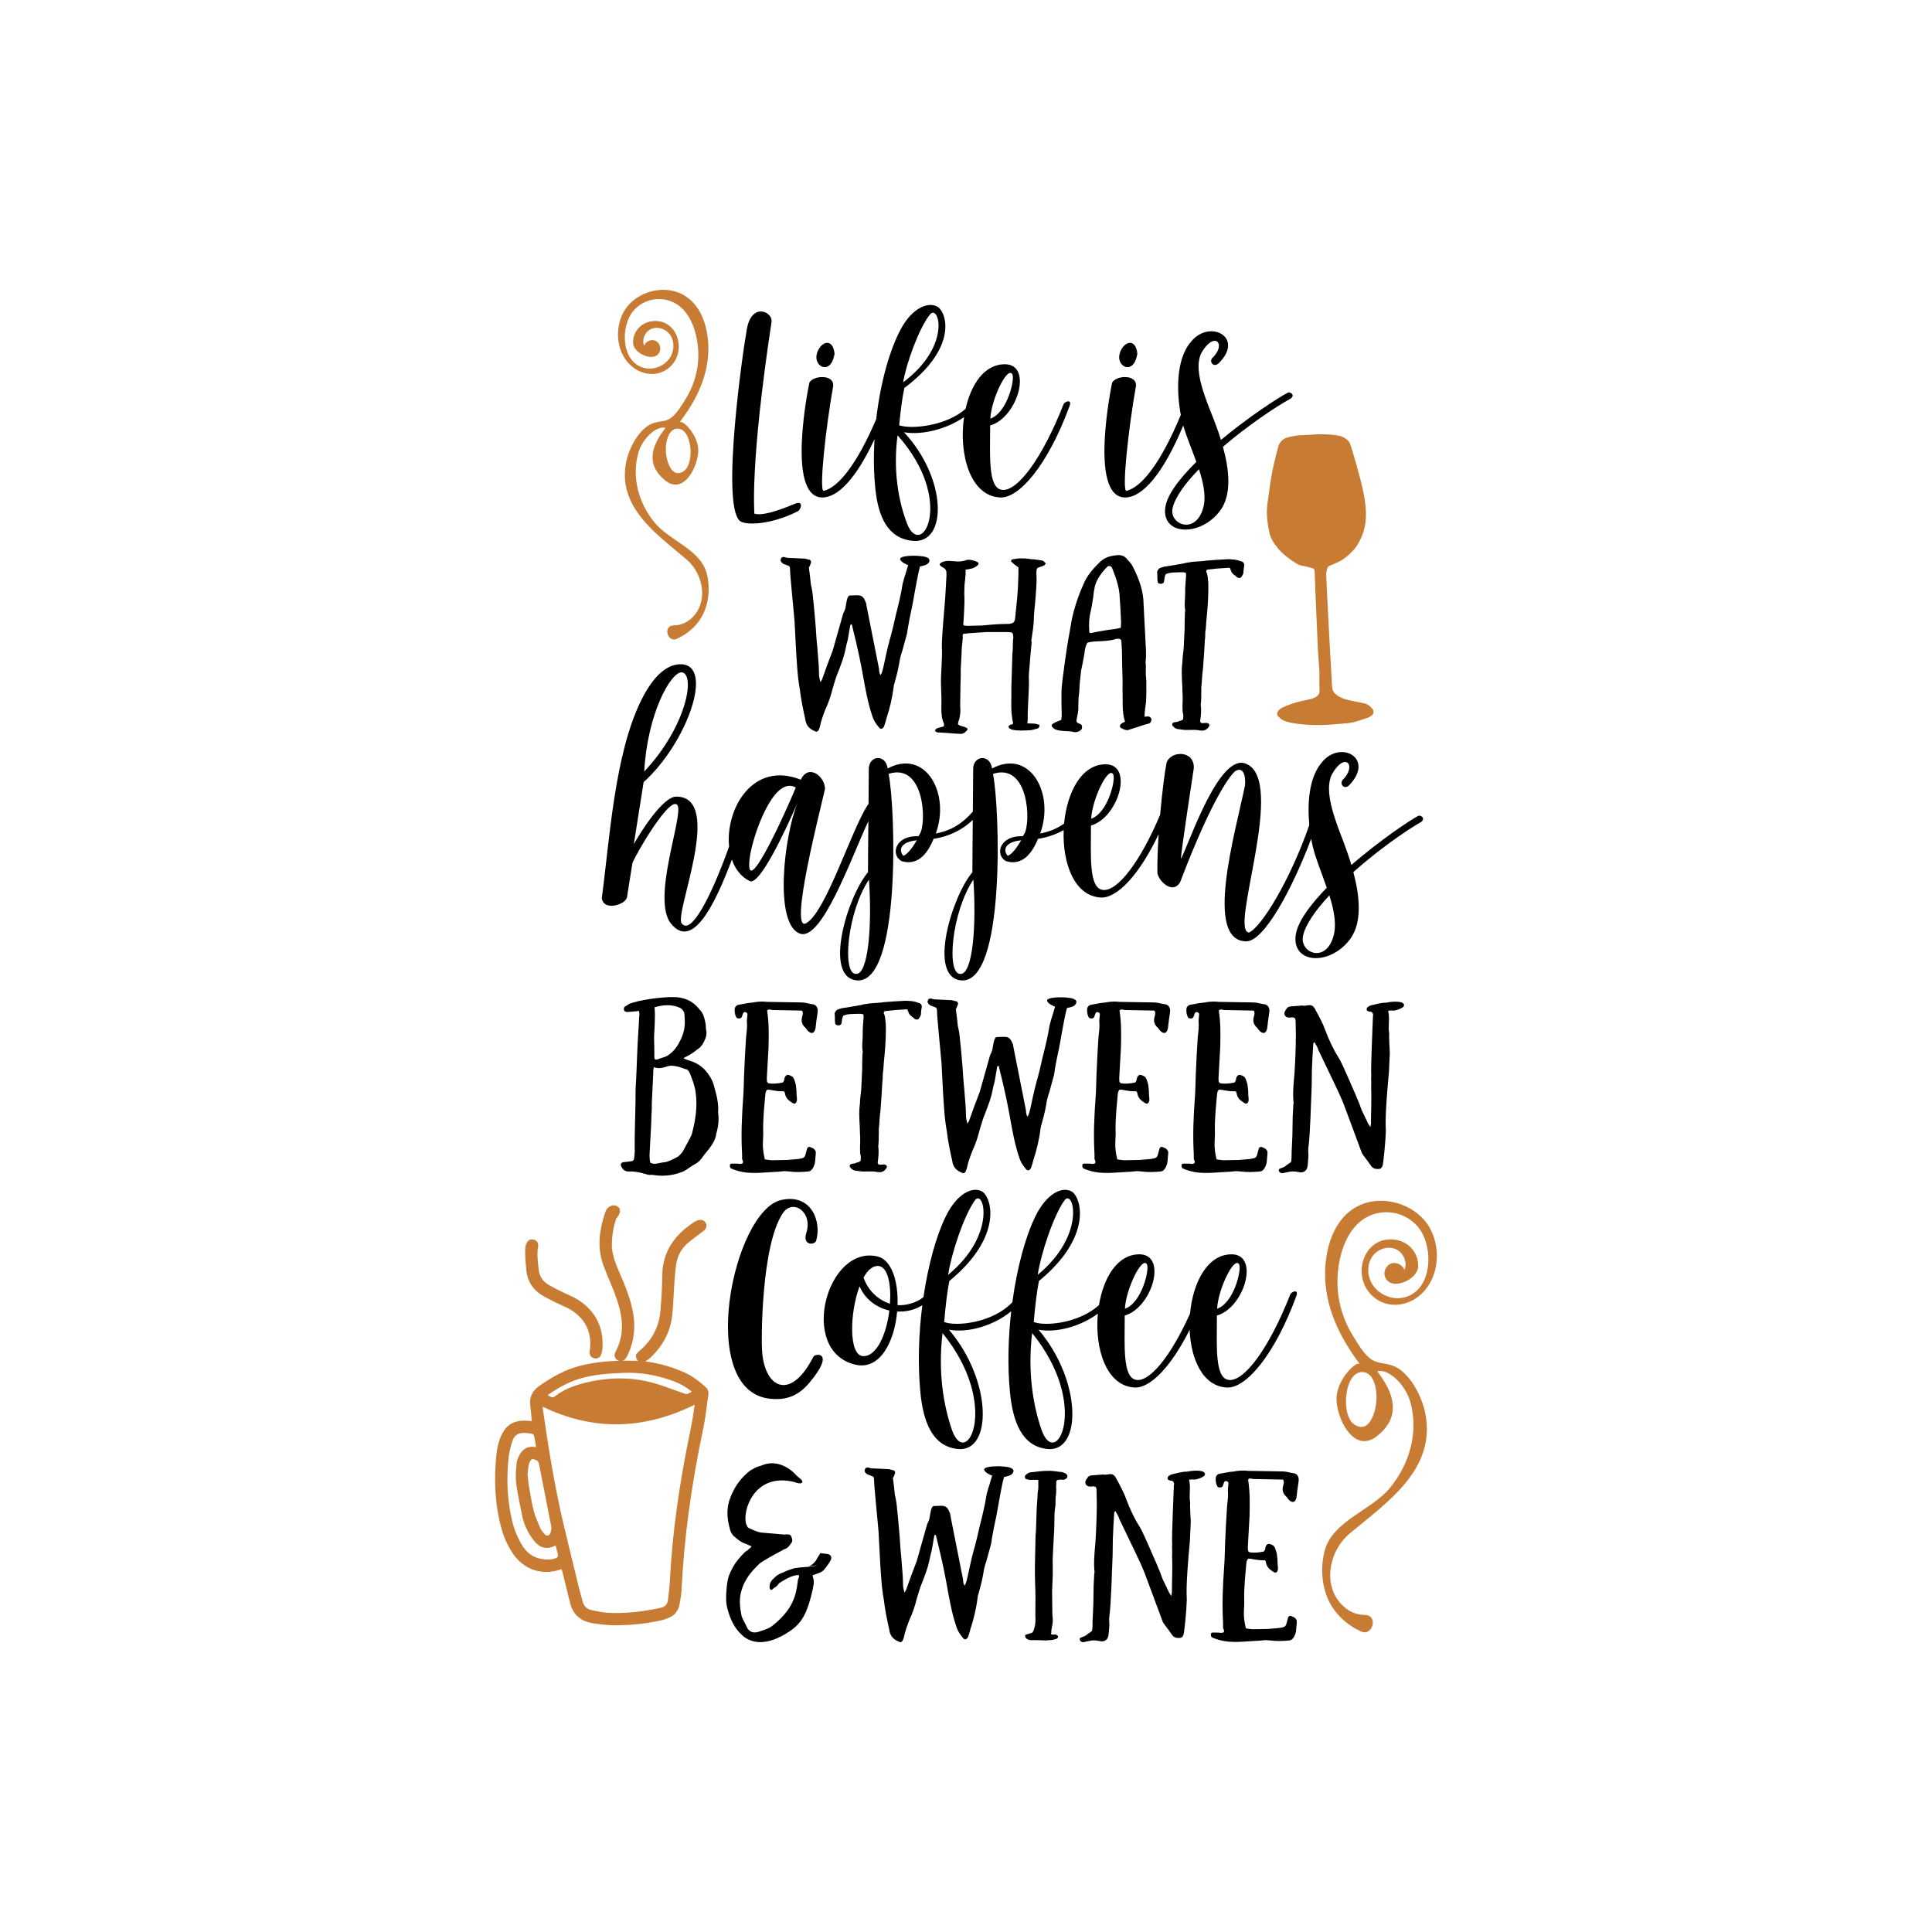 <?xml version="1.0" encoding="utf-8"?>
<!-- Generator: Adobe Illustrator 16.0.0, SVG Export Plug-In . SVG Version: 6.00 Build 0)  -->
<!DOCTYPE svg PUBLIC "-//W3C//DTD SVG 1.1//EN" "http://www.w3.org/Graphics/SVG/1.1/DTD/svg11.dtd">
<svg version="1.1" id="Calque_1" xmlns="http://www.w3.org/2000/svg" xmlns:xlink="http://www.w3.org/1999/xlink" x="0px" y="0px"
	 width="432px" height="432px" viewBox="0 0 432 432" enable-background="new 0 0 432 432" xml:space="preserve">
<g>
	<g>
		<g>
			<path d="M177.937,112.574c-1.474,0.582-7.021,2.996-9.259,2.281c0-0.805-0.98-11.046,3.848-42.935
				c0.224-2.236-4.384-4.338-5.5,1.521c-0.85,4.472-5.859,39.268-1.609,43.024c1.163,1.029,6.93,0.984,13.148-2.236
				C179.459,113.156,179.234,112.082,177.937,112.574z"/>
			<path d="M186.609,79.121c-0.357-3.801-3.264-2.729-3.979,0.045C181.915,82.072,185.805,83.996,186.609,79.121z"/>
			<path d="M237.813,90.391c-4.785,12.209-10.374,19.589-13.773,19.142c-3.177-0.402-2.64-7.692-2.64-14.401
				c6.085-1.699,9.615-13.596,3.356-13.685c-4.613-0.053-7.617,4.447-8.846,9.961c-4.385,3.891-12.186,4.608-14.813,3.697h-0.042
				c0.313-3.242,0.67-6.088,1.161-8.357c12.075-9.006,9.528-17.076,7.29-18.229c-2.057-1.045-5.5,0.324-8.052,5.008
				c-2.559,4.739-4.615,12.181-5.533,20.195c-4.376,10.223-8.476,15.224-11.727,16.036c-1.117,0.269,0.404-13.864,2.104-23.435
				c0.267-2.684-4.475-2.415-5.322-0.761c-0.047,0.134-5.367,25.672,2.904,25.672c3.436,0,7.54-4.182,11.655-13.029
				c-0.214,3.729-0.178,7.493,0.195,11.095c0.627,6.087,2.685,11.096,8.366,11.636c7.869,0.72,7.647-14.049-1.971-24.28
				c4.225,0.713,9.686-0.791,13.434-3.391c-1.199,8.196,1.329,17.692,8.119,17.97c4.205,0.179,10.602-7.201,15.476-20.439
				C239.781,89.094,238.037,89.81,237.813,90.391z M226.364,83.682c0.626,1.118-1.16,8.632-4.921,9.929
				C221.623,89.362,225.246,81.76,226.364,83.682z M207.94,70.319c1.97-2.449,4.966,6.953-5.991,15.166
				C202.575,81.487,205.438,73.453,207.94,70.319z M202.844,117.151c-1.968-5.116-3.175-11.996-2.147-19.813
				C213.664,111.855,206.107,125.292,202.844,117.151z"/>
			<path d="M254.313,79.121c-0.359-3.801-3.266-2.729-3.98,0.045C249.617,82.072,253.506,83.996,254.313,79.121z"/>
			<path d="M287.988,87.79c-2.147,1.098-8.766,5.416-14.984,10.576c-0.535-1.793-1.205-3.513-1.786-5.05
				c-2.059-5.087-4.34-10.905-2.596-14.382c2.906-5.124,5.815-2.013,2.372,1.208c-0.628,0.915,0.49,2.123,1.565,1.024
				c5.813-5.818-2.193-9.917-6.308-4.684c-3.456,4.066-3.1,11.651-2.223,16.296c-4.53,10.873-8.779,16.143-12.132,16.98
				c-1.116,0.269,0.403-13.864,2.104-23.435c0.267-2.684-4.474-2.415-5.323-0.761c-0.044,0.134-5.366,25.672,2.907,25.672
				c3.806,0,8.439-5.151,12.995-16.091c0.689,2.44,1.916,5.283,2.924,8.128c-3.801,3.77-6.709,7.539-6.976,10.467
				c-0.581,6.001,7.87,6.295,12.252,0.512c2.685-3.55,2.103-9.149,0.672-14.346c5.233-4.501,11.719-8.929,15.118-10.759
				C289.732,88.302,288.435,87.57,287.988,87.79z M269.203,112.858c-1.387,6.954-7.781,4.611-7.021,0.842
				c0.492-2.416,2.773-5.563,5.903-8.784C269.025,107.771,269.607,110.553,269.203,112.858z"/>
		</g>
		<g>
			<path d="M206.971,124.533c-0.691-0.188-1.318-0.188-1.885-0.251c-1.259-0.063-4.594,0-3.65,1.069
				c0.252,0.314,0.628,0.566,0.819,0.629c0.251,0.125,0.502,0.314,0.817,0.377c-0.315,0.88-0.503,1.824-0.817,2.642
				c-0.128,0.565-0.315,1.006-0.442,1.635c-0.377,2.453-0.942,4.654-1.508,6.918c-0.44,2.012-0.881,3.837-1.385,5.598
				c-0.566,2.013-0.945,4.025-1.383,5.976c-0.188,0.629-0.252,1.257-0.63,1.823c-0.377-0.502-0.314-1.006-0.377-1.509l-2.642-13.333
				l-0.253-1.321c-0.817-2.138-1.509-1.635-3.585-1.635c-0.691,0-0.816,1.887-1.006,2.768c-0.062,0.314-0.314,0.943-0.502,1.258
				l-2.329,8.24c-0.817,2.138-1.634,4.276-2.389,6.478c-0.063,0.189-0.188,0.314-0.379,0.629c-0.188-0.692-0.314-1.321-0.314-1.825
				c0-2.076-0.251-3.899-0.375-5.975c-0.189-1.573-0.253-3.083-0.378-4.78c-0.189-1.95-0.315-4.025-0.566-6.038
				c-0.062-1.069-0.253-2.201-0.504-3.27c-0.123-1.258-0.251-2.391-0.438-3.774c0.124-0.126,0.315-0.503,0.379-0.817
				c0.251-0.315,0.06-0.881-0.315-0.881c-0.314-0.126-0.629-0.126-0.883-0.251l-4.026-0.188l-0.753-0.189
				c-0.377,0-0.566,0.126-0.691,0.503c-0.127,0.378,0.125,0.692,0.377,0.881c0.251,0.251,0.565,0.251,0.944,0.44
				c0.63,0.188,0.753,0.377,0.753,0.88c0,1.509,0.818,9.246,1.006,11.635c0.189,3.271,0.315,6.73,0.566,10.001
				c0.127,1.824,0.314,3.648,0.629,5.346c0.252,2.139,0.693,4.34,1.195,6.541c0.189,1.636,1.135,2.327,2.266,2.768
				c0.251,0.188,0.564,0,0.756-0.314c0.06-0.252,0.187-0.441,0.25-0.692c0.252-1.321,0.754-2.642,1.258-3.962
				c0.693-1.447,1.195-2.957,1.634-4.718c0.379-1.195,0.693-2.453,1.197-3.585c0.63-1.636,1.257-3.208,1.634-5.032
				c0.128-0.692,0.314-1.509,0.504-2.138l0.566-3.271c0-0.063,0.125-0.189,0.188-0.252c0.127,0.063,0.191,0.126,0.191,0.189
				c1.508,5.975,2.073,9.12,2.452,11.195c0.502,2.831,1.132,6.353,2.074,9.057c0.378,1.321,1.195,2.265,1.572,2.705
				c0.378,0.504,0.944,0.189,1.132-0.44c0.25-0.692,0.378-1.195,0.506-1.698c0.689-2.012,1.318-4.717,1.572-6.918
				c0.062-0.251,0.062-0.566,0.187-0.817c0.442-1.573,0.817-3.019,1.07-4.466c0.125-0.943,0.376-2.013,0.691-2.83
				c0.313-1.258,0.755-2.642,1.069-3.9c0.124-0.566,0.124-0.943,0.188-1.257c0.251-1.447,0.504-2.768,0.756-3.9
				c0.378-1.447,1.259-7.421,1.948-9.812c0-0.063,0.944-0.126,1.571-0.503C207.913,125.728,208.229,124.911,206.971,124.533z"/>
			<path d="M230.492,125.036c-0.817-0.188-1.637-0.188-2.328-0.188s-1.32,0.188-1.887,0.251c-0.189,0.063-0.251,0.44-0.127,0.503
				c0.506,0.503,1.008,0.88,1.574,1.258v1.51c-0.064,1.321-0.064,2.767-0.188,4.088c-0.064,1.321-0.442,4.529-0.566,5.913
				c-0.127,0.755-0.379,1.006-1.322,1.132h-0.313c-2.831,0.063-3.21,0.125-5.978,0.377h-0.502c-0.881,0-1.822,0.063-2.642,0.063
				c-0.314,0-0.565-0.125-0.691-0.063c-0.126-0.188-0.126-0.252-0.126-0.315c0.126-1.509,0.315-4.842,0.252-6.226
				c-0.064-0.692,0-1.195,0-1.887c0-1.258,0.376-2.705,0.251-4.088c0.376,0,1.069-0.189,1.448-0.252
				c0.314-0.063,1.383-0.629,1.444-1.006c0.128-0.188-0.126-0.44-0.691-0.629c-0.63-0.188-1.321-0.44-2.013-0.252
				c-0.941,0.378-1.95,0.378-2.956,0.252c-0.315,0-0.693-0.063-1.132-0.063c-0.314,0-0.566,0.063-0.881,0.125
				c-0.504,0.126-1.006,0.441-1.006,0.629c0.063,0.377,0.379,0.503,0.691,0.692c0.629,0.314,0.881,0.755,0.816,1.383
				c0,0.252,0.064,0.441,0,0.692c-0.123,2.013-0.188,4.026-0.376,6.101c-0.44,5.158-0.691,8.366-0.63,9.749
				c0.127,2.957-0.314,5.85-0.188,8.806c0.064,1.51,0.126,3.145,0.064,4.78c0,1.07,0.062,2.327,0.565,3.396
				c0.062,0.189,0,0.378,0,0.629c-0.442,0.188-0.944,0.251-1.323,0.377c-0.377,0.126-0.691,0.378-0.627,0.629
				c0.188,0.377,0.565,0.377,0.818,0.377c1.634,0.063,3.206,0.252,4.905,0.314c0.753,0,1.193-0.503,1.572-1.069
				c-0.504-0.692-1.448-0.44-2.202-1.069c0.064-0.314,0.064-0.629,0.252-1.006c0.25-0.944,0.378-2.076,0.25-3.145l0.064-4.655
				c0.063-1.195,0.063-2.327,0.063-3.585l0.188-3.585c0-1.132,0.189-2.201,0.251-3.271c0.127-0.881-0.123,0.063,0-0.692
				c0-0.126,0.063-0.189,0.127-0.252c0-0.063,0.126-0.063,0.188-0.063c1.699-0.189,3.336-0.251,5.095-0.377h4.278
				c0.378,0,0.691,0.063,1.131,0.063c0.254,0.063,0.377,0.251,0.44,0.502c0,0.126,0,0.378,0.063,0.566
				c-0.188,1.573-0.063,1.195-0.127,2.705c-0.062,0.754-0.123,1.383-0.123,2.075l-0.191,6.416c0.063,2.767-0.251,5.283,0.378,7.988
				c0,0.063-0.063,0.189-0.125,0.314c-0.126,0.063-0.253,0.063-0.377,0.063c-0.253,0.126-0.567,0.252-0.504,0.566
				c0.063,0.251,0.315,0.377,0.504,0.44c0.062,0.063,0.188,0.063,0.251,0.126c1.383,0.314,2.768,0.188,4.15,0.125
				c0.504-0.063,1.006-0.252,1.572-0.377c0.191-0.063,0.251-0.251,0.379-0.314c0.063-0.188,0.063-0.566-0.064-0.566
				c-0.314,0-0.502-0.125-0.753-0.188c-0.63-0.063-1.195-0.063-1.823-0.063c0-0.503,0.124-0.88,0.061-1.321
				c0-3.145,0.378-6.101,0.252-9.246c0-0.503,0.063-1.069,0.126-1.761c0.126-1.887,0.315-3.774,0.504-5.723
				c0.062-0.818-0.188,0.314-0.063-0.503c0.251-1.761,0.565-3.459,0.565-5.158c0-0.565,0.251-3.082,0.315-3.647
				c0.127-1.95,0.378-4.026,0.251-6.038c0-0.44-0.063-1.006,0.251-1.384l1.385-0.503c0.188-0.063,0.251-0.314,0.502-0.502
				c-0.314-0.252-0.502-0.504-0.753-0.629C232.251,125.226,231.37,125.036,230.492,125.036z"/>
			<path d="M256.652,160.196l-0.753,0.063c0.063-0.377,0.063-0.629,0.063-0.944l0.311-2.579c0-0.692,0.064-1.509,0.064-2.264
				c-0.064-0.944,0.063-1.887-0.064-2.894c-0.188-1.132,0.064-2.39-0.123-3.522c0.251-1.887,0-3.711-0.064-5.661l-0.378-7.233
				c0-2.957-1.005-5.661-2.262-8.177c-0.314-0.755-0.883-1.384-1.385-1.887c-0.565-0.817-1.446-1.069-2.389-0.943
				c-1.323,0.126-2.644,0.441-3.712,1.51c-1.572,1.509-2.957,3.082-3.773,5.157c-1.132,2.516-2.015,5.221-2.58,7.988
				c-0.252,1.258-0.438,2.705-0.689,3.9c-0.504,3.019-0.945,6.101-1.321,9.12c-0.128,1.132-0.251,2.138-0.251,3.145
				c0,1.824,0,3.459,0.06,5.158c-0.06,0.251-0.06,0.565-0.124,0.88c-0.25,0.063-0.441,0.126-0.565,0.188
				c-0.442,0.188-0.944,0.377-1.385,0.692c-0.187,0.125-0.251,0.503,0,0.692c0.126,0.188,0.315,0.314,0.505,0.44
				c0.753,0.377,1.51,0.377,2.263,0.441c0.565,0.063,1.257,0,1.887,0.188c0.566,0.252,1.887-0.188,1.95-0.88
				c0.064-0.503-0.063-0.817-0.565-0.943c-1.197-0.377-0.442-1.006-0.253-3.208c0-0.881,0-1.761,0.063-2.642
				c0.063-0.755,0.19-1.384,0.19-2.201c0.06-1.384,0.251-2.579,0.375-3.9c0.314-1.321,0.506-2.516,0.757-3.899
				c0.062-0.755,0.188-1.447,0.628-2.264c0.378-0.126,0.816-0.189,1.259-0.251c1.76-0.126,3.584-0.063,5.284-0.629h0.376
				c0.315-0.063,0.691,0.188,0.691,0.503c0.063,0.692,0.063,1.446,0.126,2.076c0,1.258,0.063,2.642,0.063,3.836
				c0.064,1.761,0.124,3.459,0.064,5.094c0.123,2.327-0.191,4.717,0.565,7.044c-0.379,0.126-0.693,0.315-0.881,0.503
				c-0.378,0.252-0.314,0.755,0,0.88c0.438,0.251,0.944,0.503,1.446,0.503l4.089-1.321c0.124,0,0.314-0.063,0.502-0.125
				c0.502-0.063,0.755-0.504,0.755-1.006C257.346,160.447,257.095,160.196,256.652,160.196z M250.615,140.383
				c-1.258,0.314-2.391,0.377-3.459,0.565c-1.132,0.189-2.266,0.378-3.333,0.629c-0.063-0.063-0.251-0.125-0.251-0.314
				c-0.128-1.509-0.064-3.082,0.314-4.591c0.188-0.818,0.311-1.573,0.438-2.391c0.188-0.88,0.188-1.824,0.378-2.578
				c0.124-1.069,0.691-2.202,1.258-3.019c0.438-0.692,1.068-1.384,1.636-1.95c0.314-0.314,0.881-0.189,1.067,0.252
				c0.817,2.076,1.637,4.277,1.7,6.541c0.126,1.824,0.251,3.774,0.314,5.598C250.679,139.565,250.615,139.943,250.615,140.383z"/>
			<path d="M277.346,125.477l-0.506-0.188c-0.377-0.063-0.754-0.189-1.132-0.189c-0.313,0-0.691-0.063-1.07-0.063
				c-1.634,0.063-3.27,0.189-4.905,0.315c-0.123,0-0.314,0.063-0.377,0.063c-1.006,0.125-2.076,0.125-3.018,0.251
				c-0.566,0.125-1.132,0.125-1.637,0.315c-1.32,0.251-2.578,0.439-3.711,0.628c-0.566,0.063-1.068,0.189-1.57,0.377
				c-0.314,0.125-0.568,0.503-0.693,0.88c0.125,0.692,0,1.51,0.125,2.202c0,0.251,0.254,0.377,0.44,0.44
				c0.566,0.126,1.009-0.126,1.009-0.629c0.06-0.503,0.123-1.069,0.374-1.509c0.693-0.315,1.513-0.377,2.329-0.377
				c0.63,0,1.383-0.126,2.139,0.063c0.063,0.188,0.063,0.44,0.063,0.692c-0.063,1.258-0.251,2.642-0.191,3.836
				c0,1.321-0.251,2.58,0,3.837c0,0.125,0,0.315-0.06,0.503c0,0.692-0.064,1.447-0.064,2.202v1.258
				c-0.063,1.321-0.127,2.705-0.189,4.151c-0.062,1.195-0.314,2.327-0.314,3.522c-0.125,1.006-0.189,2.013-0.125,2.956
				c0,1.133,0.125,2.264,0.125,3.333c0.063,0.755,0.063,1.447,0.063,2.202c-0.063,0.881-0.063,1.824,0,2.705
				c0.19,0.44,0.127,0.881,0.127,1.321c0,0.315-0.251,0.503-0.566,0.566c-0.252,0-0.504,0.188-0.691,0.251
				c-0.188,0.063-0.565,0.063-0.816,0.126c-0.379,0.126-0.506,0.44-0.314,0.755c0.314,0.44,0.753,0.692,1.193,0.754
				c0.881,0.126,1.697,0.252,2.454,0.189c0.815,0,1.696-0.063,2.515,0.125c0.817,0.126,1.447-0.125,1.825-0.692
				c0.188-0.189,0.251-0.377,0.251-0.566c-0.063-0.251-0.314-0.377-0.565-0.44c-0.379,0-0.63,0.063-0.944,0.063
				c-0.377,0-0.504-0.189-0.566-0.44c0.189-1.258,0.314-2.453,0.126-3.711c0-0.125,0.063-0.251,0.063-0.44
				c0.062-0.692,0.062-1.384,0.062-2.013c0.063-0.692-0.062-1.321,0.063-1.887c0.126-1.258,0.126-2.39,0.315-3.585l0.251-3.459
				l0.188-3.208c0.063-0.188,0.063-0.44,0.063-0.692c0-0.566,0-1.132,0.128-1.635c0.06-1.258,0.188-2.453,0.314-3.711
				c0.188-2.201,0.313-4.403,0.251-6.667c-0.128-0.754-0.063-1.698-0.442-2.39v-0.314c0.128-0.063,0.191-0.188,0.251-0.188
				c1.448-0.189,2.959-0.314,4.403-0.377c0.251-0.063,0.442,0,0.63,0c0.378,1.132,0.44,1.195,1.385,1.887
				c0.062,0.126,0.123,0.189,0.187,0.189c0.379,0.251,0.758,0.251,1.009-0.063c0.188-0.315,0.376-0.629,0.438-0.881
				c0-0.502,0.063-1.132,0.189-1.761C278.225,125.917,277.909,125.54,277.346,125.477z"/>
		</g>
		<path d="M317.15,182.414c-2.146,1.141-8.766,5.629-14.98,10.991c-0.537-1.864-1.209-3.651-1.79-5.249
			c-2.058-5.286-4.338-11.333-2.594-14.945c2.908-5.325,5.813-2.092,2.369,1.255c-0.626,0.951,0.493,2.206,1.566,1.064
			c5.815-6.046-2.192-10.306-6.308-4.868c-2.783,3.401-3.09,9.171-2.649,13.812c-4.362,12.574-10.831,22.953-13.489,24.041
			c-4.563-0.268,8.677-34.393-0.804-37.792c-5.948-2.146-12.524,17.711-14.401,21.334c-0.133-0.806,2.815-19.858,2.862-20.26
			c0.224-4.07-5.144-4.026-6.084-1.252c-0.368,1.738-0.976,6.39-1.437,11.628c-4.558,10.811-9.65,17.234-12.827,16.816
			c-3.173-0.403-2.639-7.693-2.639-14.402c6.084-1.699,9.618-13.596,3.354-13.686c-5.51-0.063-8.732,6.361-9.366,13.259
			c-1.464,1.031-3.177,1.813-5.346,2.215c3.309-8.987-2.327-19.083-10.78-14.528v-0.123c-0.537-3.284-4.338-2.75-4.204,0.41
			c0,1.731-0.033,5.38-0.069,9.346c-0.021,0.019-0.043,0.033-0.061,0.052c-2.059,2.339-4.473,4.145-8.229,4.842
			c3.309-8.987-2.325-19.083-10.778-14.528v-0.123c-0.537-3.284-4.338-2.75-4.204,0.41c0,1.478-0.025,4.353-0.055,7.628
			c-0.102,0.111-0.202,0.234-0.299,0.396c-3.846,6.216-9.212,23.614-13.594,26.252c-4.116,2.46,3.308-26.074,4.157-30.009
			c0-2.773-3.667-5.725-5.411-2.058c-10.806-4.29-16.883,6.614-16.033,14.956c-4.119,11.441-8.56,19.957-10.618,17.149
			c-1.653-2.252,9.618-28.324-1.207-28.324c-3.042,0-8.14,8.227-9.48,10.642l2.19-13.875c9.706-8.76,15.877-26.195,8.364-26.36
			c-2.729-0.041-5.904,1.965-8.946,8.146c-5.947,12.115-7.021,31.148-8.766,44.124c0.313,3.028,5.367,1.513,5.636-0.205l1.209-7.613
			c0.848-2.169,8.495-15.267,10.062-12.935c1.476,2.17-5.904,20.957-1.433,26.483c4.797,5.914,9.773-4.128,13.613-14.336
			c0.733,2.13,2.045,3.88,4.005,4.825c2.148,1.028,7.781-10.823,10.688-17.577c-3.13,7.872-5.231,27.058,0.448,29.294
			c4.878,1.929,11.387-16.533,15.377-25.14c-0.045,4.524-0.087,9.092-0.087,11.437c-4.65,5.54-9.929,23.269-2.639,24.172
			c10.152,1.231,8.767-38.946,7.246-46.168c8.05-2.585,8.54,10.999,6.976,13.46l-0.313,0.493c-5.322-0.206-6.261,4.268-3.71,5.581
			c3.443,0.985,5.634-1.395,7.109-5.006c3.746-0.573,6.577-2.151,8.764-4.217c-0.047,4.604-0.091,9.298-0.091,11.686
			c-4.65,5.54-9.929,23.269-2.638,24.172c10.152,1.231,8.764-38.946,7.244-46.168c8.051-2.585,8.541,10.999,6.975,13.46
			l-0.311,0.493c-5.322-0.206-6.261,4.268-3.712,5.581c3.443,0.985,5.634-1.395,7.109-5.006c2.219-0.339,4.111-1.032,5.747-1.965
			c-0.291,7.389,2.381,14.842,8.386,15.088c3.481,0.148,8.47-4.907,12.853-14.172c-0.197,2.99-0.314,5.968-0.288,8.537
			c0.044,1.655,3.309,5.188,5.099,2.191c7.335-19.321,11.584-24.464,12.479-24.911c2.011-1.029,2.234,2.146,1.966,3.533
			c-2.146,10.376-9.169,34.616,0.357,34.616c4.025,0,10.375-11.996,14.49-22.925c0.114,0.62,0.23,1.196,0.354,1.701
			c0.626,2.7,2.015,5.972,3.131,9.242c-3.801,3.917-6.709,7.834-6.978,10.877c-0.581,6.237,7.871,6.542,12.255,0.532
			c2.683-3.689,2.102-9.507,0.669-14.908c5.233-4.678,11.719-9.28,15.117-11.181C318.895,182.946,317.599,182.186,317.15,182.414z
			 M248.912,173.139c0.625,1.118-1.163,8.632-4.919,9.929C244.171,178.819,247.794,171.216,248.912,173.139z M152.411,150.335
			c3.175,0.287,1.163,12.074-8.362,22.184C144.764,159.503,149.997,150.294,152.411,150.335z M167.612,192.013
			c0.494-4.563,5.28-18.83,10.332-15.922C176.065,180.697,166.494,202.075,167.612,192.013z M191.401,217.771
			c-3.175,0.082-1.968-13.83,2.906-21.094C195.022,207.224,194.13,217.935,191.401,217.771z M202.002,191.382
			c-1.118-1.271-0.719-3.118,2.995-3.488C204.236,189.167,203.207,190.809,202.002,191.382z M214.742,217.771
			c-3.175,0.082-1.966-13.83,2.908-21.094C218.365,207.224,217.471,217.935,214.742,217.771z M225.343,191.382
			c-1.118-1.271-0.716-3.118,2.995-3.488C227.579,189.167,226.55,190.809,225.343,191.382z M298.367,208.465
			c-1.387,7.226-7.781,4.792-7.02,0.875c0.49-2.51,2.771-5.781,5.901-9.127C298.189,203.179,298.771,206.069,298.367,208.465z"/>
		<g>
			<path d="M160.586,248.425c0.064-0.943-0.06-1.761-0.188-2.579c-0.187-1.132-0.565-2.202-0.816-3.333
				c-0.125-0.377-0.251-0.692-0.44-1.069c-1.008-2.013-2.452-3.334-4.214-4.026c-0.691-0.251-1.385-0.44-2.076-0.755
				c0.189-0.126,0.253-0.314,0.44-0.314c0.944-0.44,1.761-1.007,2.64-1.698c0.883-0.503,1.449-1.509,1.827-2.516
				c0.188-0.566,0.251-1.069,0.188-1.573c-0.128-0.44-0.128-0.943-0.128-1.321c-0.187-1.194-0.438-2.327-1.067-3.145
				c-0.819-0.943-2.264-3.082-6.099-3.145c-2.517-0.063-7.926,0.629-10.066,1.572c-0.314,0.252-0.565,0.377-0.879,0.566
				c-0.314,0.251-0.25,0.943,0.063,1.069c0.502,0.251,0.816,0.063,1.318,0.063c0.507-0.063,1.135-0.063,1.764-0.189
				c0.126,0.377,0.126,0.566,0.126,0.755c-0.126,1.321-0.126,2.642-0.251,3.963c-0.254,3.711-0.315,7.358-0.504,11.006
				c-0.126,1.572-0.126,3.208-0.126,4.843c-0.063,3.396-0.188,6.73-0.188,10.126c0.062,0.629,0,1.195-0.063,1.824
				c-0.064,0.943-0.251,1.069-0.881,1.132l-1.572,0.188c-0.502,0.063-0.693,0.44-0.502,0.88c0.375,0.88,0.94,1.195,1.634,1.195
				c1.321-0.063,2.578,0.188,3.773,0.565c0.44,0.126,0.817,0.252,1.194,0.189c0.314,0,0.565,0,0.82,0.063
				c1.76,0.251,3.395,0.126,5.029-0.315c0.504-0.188,1.069-0.314,1.571-0.565c0.821-0.44,1.574-1.07,2.453-1.572
				c0.693-0.315,1.323-0.944,1.763-1.636c0.438-0.629,0.945-1.195,1.447-1.824c0.691-0.943,1.444-2.013,1.572-3.333l0.187-0.629
				c0.315-1.321,0.442-2.642,0.251-3.962C160.586,248.676,160.526,248.551,160.586,248.425z M146.372,225.216
				c2.078-0.565,3.901-0.692,5.788,0.189c0.502,0.377,0.817,0.755,0.881,1.384c0.063,0.817,0.123,1.572,0.063,2.453
				c-0.127,1.51-0.63,2.831-1.385,4.151c-0.944,1.698-2.265,2.579-2.768,2.831c-0.693,0.251-1.383,0.44-2.075,0.692
				c-0.377,0.063-0.564-0.063-0.564-0.503c0-1.51,0-2.956-0.063-4.402c0.063-1.573,0.187-3.271,0.187-4.843
				C146.5,226.6,146.372,225.971,146.372,225.216z M154.677,253.646l-0.379,0.817c-0.504,1.006-1.134,2.076-1.636,3.019
				c-0.251,0.44-0.627,0.692-0.942,1.069c-0.88,0.503-1.761,0.943-2.704,1.258c-0.565,0.063-1.259,0.188-1.887,0.314
				c-0.565,0.126-1.071,0.189-1.699-0.125c0-0.125-0.125-0.377-0.125-0.566c-0.064-0.44-0.064-0.817-0.064-1.257l0.379-7.17
				c0-1.006,0.063-1.95,0.123-2.957v-1.32c0.128-2.201,0.191-4.403,0.315-6.541c0-0.503,0-0.943,0.128-1.573
				c1.131,0.44,2.137,0.126,3.082-0.188c0.376-0.126,0.755-0.126,1.006-0.126c1.068,0.063,2.013,0.377,2.955,0.754
				c0.506,0,0.757,0.378,1.008,0.881c0.566,1.446,1.13,2.83,1.321,4.402C155.996,247.482,155.494,250.626,154.677,253.646z"/>
			<path d="M181.905,224.587c-0.563-0.063-1.067-0.188-1.572-0.314c-0.438-0.063-0.753-0.125-1.193-0.125l-7.61-0.125
				c-0.943-0.126-1.888-0.063-2.768,0.063c-0.505,0.126-0.943,0.126-1.447,0.188c-0.816,0.126-1.574,0.314-2.391,0.441
				c-0.313,0.188-0.566,0.44-0.628,0.754c-0.063,0.629,0,1.258,0.251,1.824c0.126,0.378,0.377,0.441,0.691,0.441
				c0.315,0,0.566-0.063,0.693-0.504c0.064-0.188,0.124-0.44,0.252-0.691c0.063-0.188,0.376-0.314,0.629-0.188
				c0.126,0.063,0.313,0.251,0.313,0.377c0,0.503-0.125,1.132-0.125,1.699c0.125,1.194-0.062,2.39-0.188,3.647
				c-0.189,2.768-0.314,5.535-0.442,8.428c-0.062,1.636-0.062,3.208-0.187,4.843c-0.315,4.277-0.503,8.491-0.252,12.642v1.069
				c0,0.314,0.377,0.629,0.124,1.069c-0.375,0.189-0.753,0.126-1.193,0.063h-1.319c-0.127,0-0.314,0.126-0.314,0.251
				c-0.064,0.251,0,0.566,0.123,0.754c0.251,0.126,0.442,0.252,0.693,0.314c1.321,0.504,2.768,0.755,4.148,0.755
				c1.448,0.063,2.959-0.126,4.467-0.189c0.817-0.063,1.636-0.063,2.517-0.188c0.442,0,0.881,0,1.321,0.063
				c1.383,0.188,2.831,0.125,4.214,0c0.314-0.063,0.565-0.126,0.755-0.377c0.377-0.378,0.63-1.006,0.754-1.573l0.19-2.013
				c0.06-0.566-0.127-0.881-0.567-1.195c-0.189-0.063-0.377-0.188-0.566-0.251c-0.314-0.189-0.693-0.063-0.816,0.314l-0.379,1.384
				c-0.123,0.44-0.379,0.692-0.753,0.754c-0.379,0.063-0.755,0.188-1.134,0.188l-2.138,0.189c-1.068,0-2.266,0.063-3.397,0.063
				c-0.565,0-1.067-0.125-1.636-0.188c-0.314-1.321-0.502-2.516-0.438-3.837c0-0.755,0.124-1.635,0.064-2.453
				c-0.064-2.831,0.251-5.661,0.502-8.428c0.063-0.315,0.125-0.692,0.44-0.881c0.565,0,1.195,0.189,1.825,0.252
				c0.689,0.125,1.318,0.125,1.887,0.125c0.123,0.251,0.188,0.251,0.188,0.377c0.187,1.195,0.88,1.699,1.697,2.201
				c0.504,0.44,1.006,0,1.006-0.691c0-0.252,0-0.566-0.063-0.818c0-0.88-0.06-1.698-0.188-2.516
				c-0.063-0.377-0.251-0.817-0.378-1.258c-0.188-0.503-0.503-0.691-1.007-0.88c-0.628-0.251-1.004,0.063-1.195,0.817v0.252
				c-0.124,0.251-0.251,0.503-0.375,0.566c-1.008,0.188-1.95,0.314-2.958,0.188c-0.377-0.063-0.564-0.252-0.564-0.817v-0.504
				c0.126-2.327,0.251-4.591,0.377-6.73c0.063-2.704,0.125-5.409-0.314-8.176c0,0,0-0.063,0.063-0.126
				c0.251-0.314,0.691-0.125,1.067-0.063l6.605,0.126c0.063,0,0.063,0.063,0.125,0.063c0.189,0.377,0.126,0.817,0,1.195
				c-0.314,1.006-0.125,1.824,0.628,2.516c0.191,0.125,0.314,0.44,0.442,0.566c0.753,0.881,1.444,0.881,1.76,0.063
				c0.063-0.126,0.063-0.252,0.127-0.441c0.123-1.069,0.251-2.201,0.438-3.333c0-0.188,0.063-0.377,0.063-0.692
				C182.786,225.216,182.471,224.776,181.905,224.587z"/>
			<path d="M205.238,224.21l-0.504-0.188c-0.379-0.063-0.753-0.189-1.132-0.189c-0.314,0-0.691-0.063-1.069-0.063
				c-1.634,0.063-3.27,0.189-4.905,0.314c-0.126,0-0.315,0.063-0.379,0.063c-1.004,0.125-2.074,0.125-3.019,0.251
				c-0.566,0.125-1.13,0.125-1.636,0.315c-1.319,0.251-2.576,0.44-3.71,0.628c-0.565,0.063-1.068,0.189-1.57,0.378
				c-0.314,0.125-0.567,0.503-0.693,0.88c0.126,0.692,0,1.51,0.126,2.202c0,0.251,0.253,0.377,0.44,0.44
				c0.565,0.126,1.006-0.125,1.006-0.629c0.062-0.503,0.126-1.069,0.377-1.509c0.691-0.314,1.512-0.377,2.329-0.377
				c0.628,0,1.381-0.126,2.138,0.063c0.063,0.188,0.063,0.44,0.063,0.692c-0.063,1.258-0.253,2.642-0.19,3.836
				c0,1.321-0.252,2.579,0,3.837c0,0.125,0,0.314-0.063,0.503c0,0.692-0.062,1.447-0.062,2.202v1.258
				c-0.063,1.32-0.128,2.704-0.191,4.15c-0.06,1.196-0.314,2.327-0.314,3.523c-0.124,1.006-0.188,2.012-0.124,2.956
				c0,1.132,0.124,2.264,0.124,3.333c0.063,0.755,0.063,1.447,0.063,2.202c-0.063,0.88-0.063,1.823,0,2.704
				c0.191,0.44,0.127,0.881,0.127,1.321c0,0.315-0.251,0.503-0.565,0.566c-0.253,0-0.504,0.188-0.693,0.251
				c-0.188,0.063-0.565,0.063-0.817,0.126c-0.376,0.126-0.504,0.44-0.313,0.755c0.313,0.44,0.754,0.692,1.193,0.754
				c0.881,0.126,1.698,0.252,2.453,0.189c0.816,0,1.697-0.063,2.517,0.125c0.816,0.126,1.446-0.125,1.823-0.692
				c0.188-0.189,0.25-0.377,0.25-0.566c-0.062-0.251-0.313-0.377-0.563-0.44c-0.378,0-0.63,0.063-0.944,0.063
				c-0.379,0-0.504-0.189-0.565-0.44c0.187-1.258,0.314-2.453,0.125-3.711c0-0.125,0.062-0.251,0.062-0.44
				c0.064-0.692,0.064-1.384,0.064-2.013c0.063-0.692-0.064-1.321,0.063-1.887c0.124-1.258,0.124-2.39,0.315-3.585l0.25-3.459
				l0.188-3.208c0.064-0.188,0.064-0.44,0.064-0.692c0-0.566,0-1.132,0.125-1.635c0.063-1.258,0.189-2.453,0.314-3.711
				c0.189-2.201,0.315-4.403,0.252-6.667c-0.126-0.755-0.063-1.698-0.44-2.39v-0.314c0.127-0.063,0.188-0.188,0.251-0.188
				c1.448-0.189,2.957-0.314,4.403-0.377c0.251-0.063,0.44,0,0.629,0c0.377,1.131,0.44,1.194,1.385,1.886
				c0.06,0.126,0.124,0.189,0.188,0.189c0.379,0.252,0.755,0.252,1.007-0.063c0.188-0.315,0.378-0.629,0.439-0.881
				c0-0.502,0.063-1.131,0.189-1.761C206.119,224.65,205.805,224.272,205.238,224.21z"/>
			<path d="M239.829,223.266c-0.693-0.188-1.321-0.188-1.887-0.251c-1.259-0.063-4.591,0-3.648,1.069
				c0.251,0.314,0.63,0.566,0.817,0.629c0.251,0.125,0.504,0.314,0.818,0.377c-0.314,0.881-0.504,1.824-0.818,2.642
				c-0.124,0.565-0.314,1.006-0.438,1.635c-0.379,2.453-0.944,4.654-1.513,6.918c-0.438,2.013-0.88,3.837-1.383,5.598
				c-0.565,2.013-0.941,4.026-1.385,5.976c-0.187,0.629-0.25,1.258-0.627,1.824c-0.377-0.503-0.314-1.006-0.377-1.509l-2.642-13.334
				l-0.251-1.321c-0.817-2.139-1.511-1.636-3.585-1.636c-0.693,0-0.818,1.888-1.008,2.768c-0.062,0.314-0.314,0.943-0.504,1.258
				l-2.325,8.24c-0.817,2.138-1.636,4.277-2.391,6.479c-0.063,0.188-0.189,0.314-0.377,0.629c-0.189-0.692-0.314-1.321-0.314-1.825
				c0-2.075-0.252-3.899-0.379-5.975c-0.188-1.573-0.251-3.082-0.377-4.78c-0.189-1.949-0.314-4.025-0.565-6.038
				c-0.063-1.069-0.251-2.201-0.502-3.27c-0.128-1.258-0.253-2.391-0.442-3.774c0.127-0.125,0.314-0.503,0.379-0.817
				c0.25-0.314,0.063-0.881-0.315-0.881c-0.314-0.125-0.63-0.125-0.881-0.251l-4.024-0.189l-0.757-0.189
				c-0.375,0-0.564,0.126-0.689,0.503c-0.126,0.377,0.125,0.692,0.376,0.881c0.254,0.251,0.566,0.251,0.943,0.44
				c0.629,0.188,0.755,0.377,0.755,0.881c0,1.509,0.816,9.245,1.008,11.636c0.188,3.271,0.315,6.729,0.565,10
				c0.124,1.823,0.315,3.648,0.628,5.346c0.253,2.138,0.691,4.34,1.195,6.541c0.188,1.636,1.132,2.327,2.266,2.768
				c0.251,0.188,0.565,0,0.753-0.314c0.064-0.252,0.189-0.441,0.252-0.692c0.25-1.321,0.755-2.642,1.259-3.962
				c0.691-1.447,1.193-2.957,1.636-4.718c0.377-1.195,0.691-2.453,1.193-3.584c0.63-1.636,1.26-3.208,1.636-5.032
				c0.126-0.692,0.314-1.509,0.502-2.138l0.566-3.271c0-0.063,0.127-0.189,0.19-0.252c0.124,0.063,0.188,0.126,0.188,0.189
				c1.509,5.976,2.074,9.12,2.453,11.195c0.504,2.831,1.134,6.353,2.078,9.057c0.374,1.321,1.193,2.265,1.57,2.705
				c0.376,0.503,0.941,0.188,1.133-0.44c0.252-0.691,0.377-1.195,0.502-1.698c0.691-2.012,1.321-4.717,1.572-6.918
				c0.064-0.251,0.064-0.566,0.188-0.817c0.442-1.573,0.818-3.019,1.072-4.466c0.125-0.943,0.376-2.013,0.691-2.83
				c0.314-1.258,0.753-2.642,1.067-3.899c0.128-0.565,0.128-0.943,0.189-1.257c0.253-1.447,0.504-2.768,0.755-3.9
				c0.377-1.446,1.258-7.421,1.951-9.812c0-0.063,0.942-0.126,1.572-0.503C240.773,224.461,241.086,223.644,239.829,223.266z"/>
			<path d="M260.708,224.587c-0.565-0.063-1.068-0.188-1.574-0.314c-0.438-0.063-0.753-0.125-1.193-0.125l-7.609-0.125
				c-0.944-0.126-1.889-0.063-2.768,0.063c-0.506,0.126-0.944,0.126-1.448,0.188c-0.816,0.126-1.574,0.314-2.389,0.441
				c-0.314,0.188-0.566,0.44-0.63,0.754c-0.063,0.629,0,1.258,0.251,1.824c0.126,0.378,0.379,0.441,0.691,0.441
				c0.314,0,0.566-0.063,0.693-0.504c0.064-0.188,0.124-0.44,0.251-0.691c0.063-0.188,0.379-0.314,0.63-0.188
				c0.125,0.063,0.314,0.251,0.314,0.377c0,0.503-0.127,1.132-0.127,1.699c0.127,1.194-0.063,2.39-0.188,3.647
				c-0.189,2.768-0.314,5.535-0.442,8.428c-0.06,1.636-0.06,3.208-0.188,4.843c-0.314,4.277-0.502,8.491-0.251,12.642v1.069
				c0,0.314,0.379,0.629,0.124,1.069c-0.375,0.189-0.753,0.126-1.194,0.063h-1.318c-0.128,0-0.314,0.126-0.314,0.251
				c-0.064,0.251,0,0.566,0.123,0.754c0.251,0.126,0.442,0.252,0.693,0.314c1.321,0.504,2.768,0.755,4.15,0.755
				c1.446,0.063,2.957-0.126,4.465-0.189c0.817-0.063,1.636-0.063,2.517-0.188c0.442,0,0.881,0,1.321,0.063
				c1.383,0.188,2.831,0.125,4.214,0c0.314-0.063,0.565-0.126,0.755-0.377c0.377-0.378,0.63-1.006,0.753-1.573l0.191-2.013
				c0.062-0.566-0.128-0.881-0.567-1.195c-0.188-0.063-0.377-0.188-0.566-0.251c-0.314-0.189-0.693-0.063-0.816,0.314l-0.379,1.384
				c-0.123,0.44-0.377,0.692-0.753,0.754c-0.379,0.063-0.755,0.188-1.134,0.188l-2.138,0.189c-1.068,0-2.266,0.063-3.397,0.063
				c-0.565,0-1.068-0.125-1.636-0.188c-0.314-1.321-0.502-2.516-0.438-3.837c0-0.755,0.124-1.635,0.064-2.453
				c-0.064-2.831,0.25-5.661,0.502-8.428c0.063-0.315,0.125-0.692,0.439-0.881c0.566,0,1.196,0.189,1.825,0.252
				c0.689,0.125,1.319,0.125,1.888,0.125c0.123,0.251,0.187,0.251,0.187,0.377c0.188,1.195,0.881,1.699,1.698,2.201
				c0.504,0.44,1.006,0,1.006-0.691c0-0.252,0-0.566-0.063-0.818c0-0.88-0.061-1.698-0.188-2.516
				c-0.063-0.377-0.251-0.817-0.379-1.258c-0.187-0.503-0.502-0.691-1.006-0.88c-0.628-0.251-1.005,0.063-1.195,0.817v0.252
				c-0.124,0.251-0.251,0.503-0.375,0.566c-1.006,0.188-1.95,0.314-2.956,0.188c-0.379-0.063-0.566-0.252-0.566-0.817v-0.504
				c0.125-2.327,0.251-4.591,0.377-6.73c0.063-2.704,0.125-5.409-0.313-8.176c0,0,0-0.063,0.062-0.126
				c0.252-0.314,0.691-0.125,1.068-0.063l6.605,0.126c0.063,0,0.063,0.063,0.125,0.063c0.189,0.377,0.125,0.817,0,1.195
				c-0.314,1.006-0.125,1.824,0.628,2.516c0.19,0.125,0.314,0.44,0.442,0.566c0.753,0.881,1.446,0.881,1.759,0.063
				c0.063-0.126,0.063-0.252,0.128-0.441c0.125-1.069,0.251-2.201,0.438-3.333c0-0.188,0.063-0.377,0.063-0.692
				C261.587,225.216,261.273,224.776,260.708,224.587z"/>
			<path d="M282.905,224.587c-0.563-0.063-1.067-0.188-1.571-0.314c-0.438-0.063-0.754-0.125-1.193-0.125l-7.611-0.125
				c-0.942-0.126-1.887-0.063-2.768,0.063c-0.504,0.126-0.942,0.126-1.447,0.188c-0.816,0.126-1.573,0.314-2.391,0.441
				c-0.313,0.188-0.565,0.44-0.627,0.754c-0.064,0.629,0,1.258,0.251,1.824c0.125,0.378,0.376,0.441,0.691,0.441
				c0.314,0,0.565-0.063,0.693-0.504c0.063-0.188,0.123-0.44,0.251-0.691c0.063-0.188,0.376-0.314,0.629-0.188
				c0.126,0.063,0.313,0.251,0.313,0.377c0,0.503-0.126,1.132-0.126,1.699c0.126,1.194-0.062,2.39-0.188,3.647
				c-0.189,2.768-0.314,5.535-0.441,8.428c-0.063,1.636-0.063,3.208-0.188,4.843c-0.314,4.277-0.502,8.491-0.251,12.642v1.069
				c0,0.314,0.376,0.629,0.123,1.069c-0.374,0.189-0.753,0.126-1.193,0.063h-1.319c-0.127,0-0.314,0.126-0.314,0.251
				c-0.063,0.251,0,0.566,0.123,0.754c0.252,0.126,0.443,0.252,0.693,0.314c1.321,0.504,2.768,0.755,4.148,0.755
				c1.449,0.063,2.959-0.126,4.467-0.189c0.817-0.063,1.637-0.063,2.518-0.188c0.439,0,0.88,0,1.32,0.063
				c1.383,0.188,2.831,0.125,4.214,0c0.315-0.063,0.565-0.126,0.755-0.377c0.377-0.378,0.63-1.006,0.754-1.573l0.191-2.013
				c0.06-0.566-0.128-0.881-0.568-1.195c-0.189-0.063-0.377-0.188-0.566-0.251c-0.314-0.189-0.692-0.063-0.816,0.314l-0.379,1.384
				c-0.123,0.44-0.378,0.692-0.753,0.754c-0.378,0.063-0.755,0.188-1.134,0.188l-2.138,0.189c-1.067,0-2.265,0.063-3.397,0.063
				c-0.565,0-1.067-0.125-1.635-0.188c-0.315-1.321-0.502-2.516-0.438-3.837c0-0.755,0.123-1.635,0.063-2.453
				c-0.063-2.831,0.251-5.661,0.502-8.428c0.063-0.315,0.126-0.692,0.44-0.881c0.565,0,1.195,0.189,1.823,0.252
				c0.691,0.125,1.32,0.125,1.889,0.125c0.123,0.251,0.188,0.251,0.188,0.377c0.188,1.195,0.881,1.699,1.697,2.201
				c0.504,0.44,1.006,0,1.006-0.691c0-0.252,0-0.566-0.063-0.818c0-0.88-0.06-1.698-0.188-2.516
				c-0.063-0.377-0.251-0.817-0.378-1.258c-0.188-0.503-0.502-0.691-1.007-0.88c-0.627-0.251-1.004,0.063-1.195,0.817v0.252
				c-0.123,0.251-0.251,0.503-0.374,0.566c-1.009,0.188-1.951,0.314-2.959,0.188c-0.377-0.063-0.564-0.252-0.564-0.817v-0.504
				c0.126-2.327,0.252-4.591,0.377-6.73c0.063-2.704,0.125-5.409-0.314-8.176c0,0,0-0.063,0.063-0.126
				c0.251-0.314,0.691-0.125,1.067-0.063l6.605,0.126c0.063,0,0.063,0.063,0.125,0.063c0.189,0.377,0.126,0.817,0,1.195
				c-0.314,1.006-0.125,1.824,0.628,2.516c0.191,0.125,0.315,0.44,0.442,0.566c0.753,0.881,1.444,0.881,1.76,0.063
				c0.063-0.126,0.063-0.252,0.127-0.441c0.124-1.069,0.251-2.201,0.438-3.333c0-0.188,0.063-0.377,0.063-0.692
				C283.786,225.216,283.472,224.776,282.905,224.587z"/>
			<path d="M313.912,224.524c-0.124-0.125-0.315-0.314-0.502-0.377c-0.881-0.252-1.888-0.188-2.832-0.063
				c-0.251,0.063-0.502,0.126-0.814,0.126c-1.134,0-2.078,0.377-3.146,0.566c-0.378,0.125-0.629,0.252-0.881,0.503
				c-0.252,0.314-0.188,0.755,0.188,0.818c0.189,0.126,0.379,0.126,0.566,0.126c0.378,0.126,0.506,0.314,0.565,0.754
				c-0.06,0.064-0.06,0.126-0.06,0.252c-0.442,10.881-0.442,12.139-0.379,13.271c-0.063,0.629,0,1.195,0,1.698
				c0,0.566-0.063,1.069,0,1.573c0.064,2.515-0.063,4.968-0.063,7.421c0,0.188-0.063,0.314-0.126,0.817l-0.504-0.754
				c-0.439-0.944-0.942-2.013-1.385-2.894c-0.313-0.692-0.502-1.446-0.816-2.138c-0.313-0.629-0.564-1.447-0.942-2.202
				c-0.438-0.943-2.64-6.227-3.397-7.422c-1.257-1.95-2.201-4.025-3.019-6.164c-0.565-1.635-1.385-3.082-2.201-4.591
				c-0.879-1.824-1.76-0.755-2.955-1.006l-2.517,0.189c-0.942,0-1.134,0.817-1.32,1.006c-0.44,0.629-0.064,1.572,1.006,1.509
				c0.251,0,0.504-0.063,0.691-0.063c0.44,0.063,0.629,0.314,0.629,0.692c0,1.006,0.063,2.013,0.063,2.956
				c0,2.956-0.124,5.975-0.314,8.932c-0.188,2.201-0.439,4.465-0.188,6.604l-0.064,0.314c-0.125,1.824-0.188,3.648-0.188,5.472
				c0,1.699-0.125,3.397-0.188,5.095c0,0.88,0,1.572-0.126,2.264c-0.44,0.377-0.942,0.629-1.193,0.88
				c-0.379,0.377-1.385,0.566-1.512,0.755c-0.124,0.188,0,0.566,0.189,0.692c0.188,0.188,0.439,0.188,0.692,0.188
				c0.315-0.063,0.689-0.188,1.132-0.251c0.754-0.188,1.509-0.188,2.325,0c1.134,0.314,2.015-0.315,2.078-1.509
				c0.06-1.07,0.251-1.95,0.124-3.019v-0.566c0.127-1.195,0.251-2.264,0.314-3.459c0.127-2.327,0.251-4.654,0.314-7.044
				c0.128-2.39,0.189-4.717,0.189-7.17c0.063-2.013,0.189-4.025,0.314-5.975c0-0.063,0.126-0.188,0.252-0.315
				c0.314,0.566,0.693,1.07,0.881,1.762c0.755,1.509,1.446,3.082,2.201,4.591c0.502,1.006,0.944,2.012,1.446,3.019
				c0.879,1.824,1.76,3.711,2.453,5.66l3.646,9.813c0.568,0.88,1.323,1.761,1.951,2.705c0.314,0.503,0.757,0.817,1.448,0.817
				c0.628,0.063,1.004-0.125,1.195-0.692c0.188-0.377,0.689-5.409,0.753-7.799c0-1.195-0.314-2.517,0.691-13.208l0.189-4.088
				c0-1.069-0.125-2.075-0.125-3.145c-0.064-0.44,0-0.818,0-1.321c-0.315-1.698,0.189-3.459-0.252-5.095
				c0.188-0.063,0.315-0.126,1.319-0.063c0.819-0.126,1.385-0.378,1.887-0.692C313.848,225.153,314.039,224.839,313.912,224.524z"/>
		</g>
		<g>
			<path d="M181.871,303.375c-5.234,10.286-11.181,6.842-11.495-1.834c-0.134-1.521-0.224-22.765,4.605-30.188
				c2.237-3.443,6.8-0.403,5.323,4.293c-0.939,2.952,1.877,2.773,2.191,1.789c1.252-4.249-1.029-10.6-7.781-9.124
				c-10.824,2.37-19.187,42.845-2.462,44.456c3.224,0.313,6.039-0.358,8.766-3.623C186.88,302.123,182.272,302.57,181.871,303.375z"
				/>
			<path d="M288.52,289.415c-4.785,12.209-10.377,19.589-13.775,19.142c-3.173-0.402-2.639-7.692-2.639-14.401
				c6.084-1.7,9.618-13.596,3.355-13.686c-5.508-0.063-8.731,6.357-9.365,13.252c-4.328,9.609-8.986,15.226-11.964,14.834
				c-3.177-0.402-2.64-7.692-2.64-14.401c6.083-1.7,9.615-13.596,3.354-13.686c-4.998-0.057-8.105,5.226-9.114,11.355
				c-4.43,4.047-11.969,4.778-14.542,3.797h-0.046c0.313-3.563,0.672-6.69,1.162-9.183c12.076-9.896,9.527-18.763,7.291-20.029
				c-2.057-1.148-5.5,0.356-8.05,5.502c-2.274,4.623-4.146,11.591-5.182,19.256c-4.297,4.626-12.501,5.486-15.21,4.454h-0.043
				c0.313-3.563,0.67-6.69,1.161-9.183c12.076-9.896,9.528-18.763,7.29-20.029c-2.057-1.148-5.5,0.356-8.051,5.502
				c-2.161,4.396-3.961,10.909-5.025,18.127c-1.464,1.259-4.012,1.944-5.792,1.79c0.178-5.188-1.253-10.063-4.429-10.868
				c-11.316-2.773-17.844,20.975-5.143,24.15c5.678,1.432,8.899-5.188,9.48-11.852c1.912,0.094,3.862-0.29,5.632-1.409
				c-0.808,6.316-1.041,13.069-0.448,19.367c0.628,6.689,2.685,12.192,8.366,12.785c7.868,0.792,7.647-15.438-1.97-26.679
				c4.412,0.819,10.176-1.023,13.928-4.12c-0.672,5.921-0.842,12.164-0.289,18.014c0.625,6.689,2.682,12.192,8.361,12.785
				c7.872,0.792,7.648-15.438-1.968-26.679c4.156,0.771,9.52-0.814,13.263-3.589c-0.717,7.826,1.9,16.26,8.292,16.521
				c3.322,0.142,8.009-4.453,12.236-12.911c0.269,6.608,2.967,12.689,8.378,12.911c4.205,0.179,10.599-7.201,15.476-20.439
				C290.489,288.118,288.744,288.833,288.52,289.415z M277.071,282.706c0.626,1.118-1.163,8.632-4.919,9.929
				C272.33,288.386,275.953,280.784,277.071,282.706z M256.455,282.706c0.628,1.118-1.16,8.632-4.919,9.929
				C251.716,288.386,255.337,280.784,256.455,282.706z M238.033,268.39c1.968-2.691,4.963,7.64-5.994,16.665
				C232.666,280.661,235.528,271.833,238.033,268.39z M217.998,268.39c1.969-2.691,4.966,7.64-5.99,16.665
				C212.633,280.661,215.495,271.833,217.998,268.39z M192.913,303.234c-3.177-0.313-2.906-9.75-0.716-15.608
				c1.253,2.952,3.891,4.786,6.662,5.412C198.236,298.181,196.088,303.414,192.913,303.234z M198.997,291.517
				c-2.552-0.805-4.919-2.907-5.904-5.858c0.895-1.611,1.966-2.594,3.22-2.594C198.502,283.154,199.308,287.09,198.997,291.517z
				 M212.9,319.848c-1.967-5.621-3.174-13.182-2.146-21.77C223.723,314.029,216.166,328.793,212.9,319.848z M232.935,319.848
				c-1.968-5.621-3.177-13.182-2.147-21.77C243.758,314.029,236.2,328.793,232.935,319.848z"/>
		</g>
		<g>
			<path d="M185.013,347.474l-1.57-0.189c-0.378,0.566-0.693,1.069-0.882,1.446c-0.375,0.692-1.068,1.258-1.698,1.51l1.95-0.251
				c-1.32,0.377-2.705,0.377-4.024,0.504c-0.567,0.125-1.006,0.063-1.448,0.251c-0.816,0.251-1.572,0.503-2.264,0.88
				c-0.881,0.252-1.572,0.755-2.14,1.384c-0.374,0.314-0.753,0.818-0.817,1.384c-0.063,0.314-0.123,0.692,0.128,1.006
				c0.377,0.314,0.565-0.188,0.817-0.314c0.251-0.125,0.439-0.315,0.627-0.44c0.315-0.314,0.442-0.629,0.693-0.754
				c1.195-0.755,2.453-1.51,3.836-1.698h0.189c0.189-0.063,0.378,0.251,0.251,0.377c-0.126,0.314-0.315,0.817-0.315,1.321
				c-0.376,2.705-0.942,5.975-5.783,9.749c-0.881,0.629-1.951,0.88-3.021,1.257c-0.88,0.252-1.824,0.189-2.454-0.88
				c-0.124-0.377-1.13-2.139-1.257-2.642c-0.375-1.824-0.566-3.459-0.188-5.157c0.251-1.006,0.565-1.95,1.069-2.768
				c0.817-1.509,1.949-2.705,3.206-3.9c0.314-0.251,0.693-0.44,1.07-0.691c1.446-0.881,3.019-1.698,4.402-2.454
				c0.691-0.188,1.133-0.754,1.447-1.257c0.502-0.504,0.314-1.07,0.063-1.635c-0.128-0.441-0.693-0.378-1.069-0.441l-0.441,0.063
				l-5.094-0.44c-1.008-0.126-1.825-0.565-2.832-1.006c-0.123-0.063-0.187-0.125-0.314-0.251l-0.314-0.692
				c-0.879-2.768,1.699-11.573,10.755-9.371c0.379,0.125,0.755,0.314,1.385,0.314c0.188-0.063,0.379-0.125,0.442-0.314
				c0-0.063-0.063-0.315-0.128-0.378c-0.378-0.44-0.816-0.692-1.195-1.069c-1.006-1.195-3.961-3.648-7.422-2.391
				c-0.563,0.252-1.069,0.315-1.761,0.629l-1.132,0.629c-1.636,1.258-2.896,2.768-3.773,4.528c-0.44,0.818-0.753,1.635-1.007,2.453
				c-0.567,2.076-0.376,3.963,0.189,6.038c0.188,0.943,0.691,1.572,1.385,2.076c0.753,0.692,1.508,1.132,2.389,1.384
				c0.379,0.188,0.693,0.377,1.068,0.439c-0.123,0.378-0.375,0.504-0.63,0.692c-0.187,0.315-0.628,0.378-0.942,0.755
				c-1.004,1.007-1.948,2.076-2.642,3.396c-1.007,1.886-1.07,2.578-1.193,3.333c-0.191,1.195-0.442,3.899-0.063,5.409
				c0.502,2.139,1.32,4.151,2.767,5.724l0.315,0.314c2.201,2.327,5.911,2.768,10.816-0.503c2.896-1.887,4.089-4.214,5.284-9.498
				c0.314-1.635,0.314-1.698-0.063-3.082c0.441-0.189,0.881-0.314,1.385-0.504c0.565-0.188,1.067-0.502,1.51-1.131
				c0.314-0.44,0.816-1.07,1.132-1.698C186.082,348.292,185.832,347.6,185.013,347.474z"/>
			<path d="M225.754,328.128c-0.689-0.188-1.318-0.188-1.885-0.251c-1.257-0.063-4.592,0-3.648,1.069
				c0.254,0.314,0.628,0.566,0.819,0.629c0.251,0.125,0.502,0.314,0.817,0.377c-0.315,0.881-0.502,1.824-0.817,2.642
				c-0.128,0.566-0.314,1.006-0.442,1.636c-0.377,2.453-0.942,4.654-1.508,6.918c-0.442,2.013-0.881,3.837-1.385,5.598
				c-0.566,2.013-0.944,4.025-1.383,5.976c-0.188,0.629-0.251,1.258-0.63,1.823c-0.376-0.502-0.314-1.006-0.376-1.509l-2.643-13.334
				l-0.251-1.321c-0.819-2.139-1.511-1.635-3.587-1.635c-0.69,0-0.816,1.887-1.006,2.767c-0.062,0.314-0.314,0.943-0.502,1.258
				l-2.329,8.24c-0.817,2.138-1.634,4.277-2.389,6.479c-0.063,0.188-0.188,0.314-0.379,0.628c-0.187-0.691-0.314-1.32-0.314-1.824
				c0-2.076-0.251-3.899-0.375-5.975c-0.19-1.573-0.253-3.083-0.378-4.78c-0.189-1.95-0.315-4.025-0.566-6.038
				c-0.063-1.069-0.251-2.201-0.504-3.27c-0.123-1.258-0.251-2.391-0.438-3.775c0.124-0.125,0.315-0.502,0.377-0.817
				c0.251-0.314,0.062-0.881-0.313-0.881c-0.314-0.125-0.629-0.125-0.883-0.251l-4.026-0.189l-0.753-0.189
				c-0.379,0-0.565,0.126-0.691,0.504c-0.127,0.377,0.126,0.692,0.377,0.88c0.251,0.252,0.565,0.252,0.944,0.44
				c0.63,0.188,0.753,0.377,0.753,0.881c0,1.509,0.818,9.245,1.006,11.635c0.189,3.271,0.315,6.73,0.566,10.001
				c0.127,1.823,0.314,3.647,0.629,5.346c0.252,2.138,0.691,4.339,1.195,6.541c0.189,1.635,1.135,2.327,2.264,2.768
				c0.252,0.188,0.566,0,0.758-0.314c0.06-0.252,0.188-0.441,0.251-0.692c0.251-1.321,0.753-2.642,1.257-3.963
				c0.693-1.446,1.195-2.957,1.634-4.717c0.379-1.195,0.693-2.453,1.197-3.585c0.63-1.636,1.258-3.208,1.634-5.032
				c0.126-0.692,0.315-1.509,0.504-2.138l0.566-3.271c0-0.063,0.123-0.189,0.188-0.252c0.127,0.063,0.191,0.126,0.191,0.189
				c1.508,5.976,2.074,9.12,2.452,11.195c0.502,2.831,1.132,6.353,2.074,9.057c0.378,1.321,1.195,2.265,1.572,2.705
				c0.378,0.503,0.944,0.188,1.132-0.44c0.251-0.692,0.378-1.195,0.504-1.698c0.691-2.013,1.32-4.717,1.574-6.918
				c0.06-0.251,0.06-0.566,0.187-0.817c0.44-1.573,0.817-3.019,1.07-4.466c0.126-0.943,0.376-2.013,0.691-2.83
				c0.313-1.258,0.755-2.642,1.069-3.9c0.124-0.565,0.124-0.943,0.188-1.257c0.252-1.448,0.504-2.768,0.756-3.9
				c0.378-1.446,1.259-7.422,1.95-9.812c0-0.063,0.942-0.126,1.57-0.503C226.699,329.324,227.014,328.507,225.754,328.128z"/>
			<path d="M238.079,329.387c-0.376-0.125-0.627-0.314-0.942-0.251c-1.008-0.125-2.014-0.314-2.895-0.251
				c-1.258,0-2.453,0.188-3.584,0.314c-0.566,0-0.943,0.251-1.385,0.692c-0.188,0.188-0.124,0.691,0.127,0.817
				c0.438,0.126,0.816,0.251,1.132,0.188h1.636v1.95c-0.127,0.628-0.188,1.257-0.188,2.012c-0.191,2.201-0.255,4.591-0.314,6.73
				c0,0.88-0.128,1.635-0.128,2.453c-0.063,2.013-0.063,4.088-0.125,6.038c-0.062,2.516,0.125,5.031,0.125,7.547
				c0,1.51-0.063,3.083,0,4.529c0,0.817-0.125,1.509-0.378,2.264c-0.124,0.378-0.313,0.755-0.691,0.755l-1.195,0.377
				c-0.063,0.125-0.063,0.377,0,0.502c0.19,0.441,0.757,0.693,1.322,0.693c0.756-0.063,2.578,0.063,3.332,0.063
				c0.565-0.126,1.133,0,1.635-0.189c0.254-0.063,0.566-0.125,0.817-0.251c0.128-0.188,0.255-0.315,0.191-0.566l-0.442-0.314
				c-0.377-0.063-0.753,0.125-1.193-0.126c0.125-0.126,0.188-0.377,0.125-0.503c0.063-0.754,0.252-1.384,0.315-2.013
				c0.062-0.629,0-1.32-0.063-1.95l-0.063-5.032c0.063-1.069,0.063-2.076,0.126-3.082c0.062-1.321,0-2.767,0-4.088
				c0.062-1.698,0.187-3.333,0.251-5.032c0.063-0.881,0.125-1.824,0.125-2.768c0-1.258,0-2.579,0.189-3.899
				c0.126-0.44,0.064-0.881,0.064-1.195c0.062-0.44,0-0.817,0.062-1.195c0.125-0.566,0.062-1.069,0.125-1.635
				c-0.063-0.315-0.063-0.754,0-1.195c-0.063-0.817,0.063-0.88,1.068-0.943c0.191,0,0.378,0.063,0.567,0.063
				c0.126,0,0.314-0.188,0.44-0.188c0.377-0.126,0.564-0.755,0.251-1.006C238.395,329.576,238.205,329.387,238.079,329.387z"/>
			<path d="M268.898,329.01c-0.881-0.252-1.887-0.189-2.831-0.063c-0.251,0.063-0.503,0.125-0.817,0.125
				c-1.134,0-2.076,0.377-3.144,0.566c-0.379,0.126-0.63,0.252-0.881,0.503c-0.253,0.314-0.191,0.755,0.188,0.818
				c0.187,0.125,0.378,0.125,0.565,0.125c0.379,0.126,0.504,0.315,0.566,0.754c-0.063,0.064-0.063,0.126-0.063,0.252
				c-0.44,10.881-0.44,12.139-0.376,13.271c-0.064,0.629,0,1.195,0,1.698c0,0.566-0.064,1.069,0,1.573
				c0.062,2.515-0.064,4.968-0.064,7.421c0,0.189-0.063,0.315-0.127,0.817l-0.502-0.754c-0.44-0.943-0.942-2.012-1.385-2.893
				c-0.313-0.692-0.503-1.446-0.817-2.138c-0.314-0.629-0.565-1.447-0.942-2.202c-0.44-0.943-2.642-6.227-3.397-7.422
				c-1.257-1.95-2.201-4.025-3.018-6.164c-0.566-1.635-1.385-3.082-2.202-4.591c-0.881-1.824-1.761-0.755-2.954-1.006l-2.518,0.189
				c-0.943,0-1.133,0.817-1.32,1.006c-0.442,0.629-0.063,1.572,1.006,1.509c0.251,0,0.502-0.063,0.691-0.063
				c0.44,0.063,0.628,0.314,0.628,0.692c0,1.006,0.063,2.013,0.063,2.956c0,2.956-0.123,5.975-0.314,8.932
				c-0.188,2.201-0.438,4.465-0.188,6.604l-0.063,0.314c-0.126,1.824-0.188,3.648-0.188,5.472c0,1.699-0.128,3.397-0.191,5.095
				c0,0.88,0,1.572-0.124,2.264c-0.439,0.377-0.943,0.628-1.195,0.88c-0.376,0.377-1.385,0.566-1.51,0.755s0,0.566,0.189,0.692
				c0.188,0.188,0.438,0.188,0.693,0.188c0.314-0.063,0.689-0.188,1.131-0.251c0.754-0.188,1.509-0.188,2.326,0
				c1.133,0.314,2.014-0.315,2.076-1.509c0.062-1.07,0.252-1.95,0.125-3.019v-0.566c0.127-1.195,0.251-2.264,0.314-3.458
				c0.126-2.328,0.252-4.655,0.315-7.045c0.125-2.39,0.188-4.717,0.188-7.17c0.063-2.013,0.188-4.025,0.315-5.975
				c0-0.063,0.124-0.188,0.251-0.315c0.314,0.566,0.691,1.07,0.881,1.762c0.755,1.509,1.444,3.082,2.201,4.591
				c0.502,1.006,0.942,2.012,1.445,3.019c0.88,1.824,1.763,3.711,2.452,5.66l3.648,9.813c0.567,0.88,1.321,1.761,1.95,2.705
				c0.314,0.502,0.755,0.817,1.448,0.817c0.626,0.063,1.005-0.125,1.196-0.692c0.187-0.377,0.689-5.409,0.753-7.799
				c0-1.195-0.315-2.517,0.691-13.208l0.187-4.088c0-1.069-0.123-2.075-0.123-3.145c-0.063-0.44,0-0.818,0-1.321
				c-0.314-1.698,0.188-3.459-0.251-5.095c0.188-0.063,0.314-0.126,1.319-0.063c0.818-0.126,1.385-0.378,1.887-0.692
				c0.251-0.125,0.441-0.44,0.314-0.755C269.277,329.261,269.086,329.072,268.898,329.01z"/>
			<path d="M287.575,334.607c0.189,0.125,0.313,0.44,0.44,0.566c0.753,0.881,1.446,0.881,1.762,0.063
				c0.062-0.126,0.062-0.251,0.125-0.44c0.126-1.069,0.251-2.201,0.438-3.333c0-0.188,0.063-0.377,0.063-0.692
				c-0.063-0.692-0.376-1.132-0.942-1.321c-0.565-0.063-1.067-0.188-1.573-0.314c-0.439-0.063-0.754-0.125-1.193-0.125l-7.609-0.125
				c-0.945-0.126-1.889-0.063-2.768,0.063c-0.506,0.125-0.944,0.125-1.449,0.188c-0.816,0.126-1.571,0.314-2.389,0.441
				c-0.314,0.188-0.565,0.44-0.629,0.754c-0.064,0.629,0,1.258,0.251,1.824c0.127,0.377,0.378,0.44,0.691,0.44
				c0.314,0,0.565-0.063,0.692-0.503c0.064-0.188,0.124-0.44,0.252-0.692c0.063-0.188,0.378-0.315,0.629-0.188
				c0.126,0.063,0.315,0.251,0.315,0.377c0,0.503-0.128,1.132-0.128,1.698c0.128,1.195-0.062,2.39-0.188,3.648
				c-0.189,2.768-0.314,5.535-0.441,8.428c-0.061,1.635-0.061,3.207-0.188,4.843c-0.315,4.277-0.502,8.491-0.252,12.642v1.069
				c0,0.314,0.379,0.629,0.124,1.069c-0.374,0.189-0.753,0.126-1.193,0.063h-1.319c-0.127,0-0.314,0.125-0.314,0.251
				c-0.063,0.252,0,0.566,0.123,0.754c0.252,0.127,0.443,0.252,0.693,0.315c1.321,0.503,2.768,0.755,4.152,0.755
				c1.445,0.063,2.955-0.126,4.463-0.189c0.817-0.063,1.637-0.063,2.517-0.188c0.442,0,0.881,0,1.321,0.063
				c1.383,0.188,2.831,0.125,4.214,0c0.315-0.063,0.565-0.126,0.755-0.377c0.377-0.378,0.63-1.006,0.756-1.573l0.189-2.013
				c0.062-0.566-0.128-0.881-0.568-1.195c-0.188-0.063-0.377-0.189-0.566-0.252c-0.314-0.188-0.693-0.063-0.816,0.315l-0.379,1.384
				c-0.123,0.44-0.376,0.692-0.753,0.755c-0.376,0.063-0.755,0.188-1.134,0.188l-2.138,0.189c-1.067,0-2.265,0.063-3.397,0.063
				c-0.565,0-1.067-0.125-1.635-0.188c-0.315-1.321-0.503-2.516-0.439-3.837c0-0.755,0.124-1.635,0.064-2.453
				c-0.064-2.831,0.251-5.661,0.502-8.428c0.063-0.315,0.127-0.692,0.44-0.881c0.565,0,1.195,0.189,1.825,0.252
				c0.689,0.125,1.318,0.125,1.887,0.125c0.123,0.251,0.188,0.251,0.188,0.377c0.188,1.195,0.881,1.699,1.697,2.202
				c0.504,0.44,1.006,0,1.006-0.692c0-0.251,0-0.566-0.063-0.818c0-0.88-0.06-1.698-0.188-2.516
				c-0.063-0.377-0.251-0.817-0.378-1.258c-0.188-0.503-0.502-0.692-1.007-0.88c-0.626-0.251-1.004,0.063-1.195,0.817v0.252
				c-0.124,0.251-0.251,0.503-0.374,0.566c-1.007,0.189-1.951,0.314-2.957,0.189c-0.379-0.063-0.566-0.252-0.566-0.817v-0.504
				c0.126-2.327,0.252-4.591,0.377-6.729c0.063-2.705,0.125-5.409-0.313-8.177c0,0,0-0.063,0.062-0.126
				c0.251-0.315,0.691-0.125,1.067-0.063l6.605,0.126c0.063,0,0.063,0.063,0.125,0.063c0.189,0.377,0.126,0.817,0,1.195
				C286.631,333.098,286.82,333.916,287.575,334.607z"/>
		</g>
	</g>
	<path fill="#C87B33" d="M284.777,104.067c0.322-1.41,0.678-2.813,1.049-4.208c0.192-0.741,0.726-1.416,1.396-1.794
		c0.259-0.147,0.563-0.219,0.847-0.297c0.646-0.172,1.336-0.299,1.984-0.393c0.506-0.072,1.017-0.047,1.526-0.076
		c0.944-0.062,1.885-0.13,2.831-0.176c1.35-0.063,2.705-0.008,4.042,0.16c0.606,0.08,1.211,0.147,1.771,0.409
		c0.512,0.243,0.974,0.585,1.36,0.998c0.245,0.264,0.328,0.671,0.454,1.018c0.133,0.38,0.268,0.767,0.382,1.156
		c0.585,2.042,1.182,4.088,1.719,6.147c0.678,2.605,1.253,5.225,1.29,7.943c0.025,1.966-0.354,3.839-1.217,5.597
		c-0.442,0.9-0.925,1.791-1.63,2.522c-1.155,1.194-2.379,2.285-3.977,2.871c-0.376,0.138-0.724,0.373-1.106,0.474
		c-0.458,0.124-0.678,0.431-0.771,0.838c-0.101,0.422-0.203,0.869-0.186,1.302c0.073,1.969,0.182,3.934,0.28,5.903
		c0.18,3.416,0.352,6.831,0.533,10.245c0.111,2.086,0.241,4.173,0.359,6.261c0.052,0.924,0.092,1.845,0.156,2.766
		c0.069,1.097,1.055,1.837,2.112,2.302c0.581,0.255,1.188,0.427,1.677,0.536c1.099,0.23,2.199,0.473,3.301,0.678
		c0.757,0.141,1.314,0.559,1.805,1.115c0.541,0.612,0.474,1.295-0.188,1.716c-0.237,0.154-0.476,0.324-0.736,0.406
		c-1.415,0.446-2.79,1.043-4.283,1.197c-1.197,0.121-2.396,0.227-3.596,0.315c-0.96,0.066-1.924,0.134-2.888,0.134
		c-1.126,0.003-2.258-0.017-3.376-0.12c-1.315-0.122-2.634-0.27-3.92-0.619c-0.81-0.218-1.468-0.638-2.009-1.264
		c-0.237-0.276-0.253-0.582-0.106-0.898c0.232-0.509,0.673-0.796,1.147-1.026c1.695-0.826,3.463-1.318,5.305-1.679
		c0.721-0.144,1.524-0.306,2.154-0.704c0.933-0.589,0.811-1.257,0.761-2.261c-0.045-0.92-0.006-1.845-0.008-2.771
		c-0.002-0.361,0.004-0.724-0.02-1.083c-0.099-1.484-0.237-2.968-0.312-4.456c-0.202-4.381-0.39-8.759-0.575-13.141
		c-0.06-1.408-0.087-2.817-0.143-4.223c-0.021-0.556-0.162-0.749-0.651-0.882c-0.695-0.185-1.391-0.392-2.095-0.499
		c-0.458-0.065-0.855-0.217-1.232-0.446c-1.657-1.01-3.212-2.156-4.429-3.683c-0.751-0.947-1.431-1.977-1.695-3.165
		c-0.488-2.204-0.772-4.439-0.451-6.703C283.813,109.689,284.142,106.85,284.777,104.067z"/>
	<path fill="#C87B33" d="M296.305,284.157c0.162-5.935,2.402-12.721,8.461-14.964c5.441-2.013,12.381,0.476,15.091,5.663
		c2.521,4.823,1.751,11.577-2.69,15.034c-3.558,2.77-8.576,2.536-11.3-1.256c-3.31-4.606-0.496-12.075,5.778-11.474
		c3.236,0.312,5.635,2.934,5.44,6.159c-0.168,2.833-5.993,5.472-7.36,2.28c-0.486-1.136,0.143-2.619,1.298-3.057
		c1.155-0.439,2.611,0.251,3.001,1.426c0.782-1.741-0.27-3.995-2.045-4.702c-1.774-0.704-3.947,0.066-5.071,1.61
		c-1.122,1.548-1.23,3.701-0.489,5.459c1.234,2.918,4.721,4.579,7.76,3.725c6.281-1.764,6.441-11.517,2.852-15.768
		c-1.787-2.114-4.576-3.341-7.341-3.229c-8.326,0.338-11.032,10.161-10.591,17.023c0.237,3.73,1.433,7.388,3.406,10.561
		c1.051,1.689,2.051,3.535,3.562,4.867c1.705,1.512,3.221,1.128,5.185,1.79c3.909,1.316,6.7,6.959,7.441,10.677
		c2.513,12.609-8.592,19.974-16.855,26.874c-4.881,4.076-6.347,12.282-1.09,16.617c1.029,0.851,2.057,1.303,3.324,1.538
		c1.012,0.186,2.074-0.156,2.707,0.957c0.422,0.741,0.093,2.008-0.525,2.561c-1.021,0.908-1.896,0.314-2.983-0.269
		c-2.095-1.122-3.921-2.754-5.247-4.729c-2.432-3.614-2.941-8.733-1.794-12.875c1.837-6.623,10.405-8.929,14.532-13.914
		c4.409-5.327,6.479-12.44,4.608-19.209c-1.095-3.956-4.894-7.562-7.426-6.918c3.728,4.832,5.52,10.01,0.038,14.443
		c-5.459,4.419-9.457-4.63-9.119-8.765c0.34-4.171,4.537-8.155,5.225-7.237C299.468,298.904,296.09,291.99,296.305,284.157z
		 M305.053,306.838c-4.443-0.845-5.457,9.77-2.101,11.772c2.444,1.46,3.737-0.851,4.349-2.841c0.693-2.255,0.744-5.118-0.316-7.289
		c-0.352-0.72-0.954-1.358-1.711-1.588C305.202,306.871,305.129,306.854,305.053,306.838z"/>
	<path fill="#C87B33" d="M151.942,94.444c0.562-0.739,3.936,2.518,4.181,5.898c0.245,3.352-3.055,10.653-7.447,7.036
		c-4.408-3.628-2.922-7.81,0.132-11.697c-2.045-0.54-5.148,2.355-6.063,5.552c-1.563,5.469,0.062,11.246,3.597,15.591
		c3.31,4.066,10.233,5.994,11.676,11.371c0.9,3.363,0.452,7.505-1.543,10.417c-1.087,1.59-2.578,2.899-4.281,3.794
		c-0.887,0.465-1.6,0.939-2.42,0.197c-0.496-0.452-0.754-1.48-0.408-2.078c0.521-0.896,1.379-0.613,2.2-0.756
		c1.027-0.182,1.864-0.541,2.702-1.223c4.289-3.475,3.159-10.132-0.768-13.466c-6.645-5.646-15.586-11.688-13.464-21.885
		c0.626-3.006,2.926-7.557,6.101-8.596c1.596-0.522,2.821-0.201,4.212-1.413c1.234-1.069,2.057-2.557,2.918-3.918
		c1.62-2.557,2.615-5.511,2.833-8.531c0.406-5.555-1.719-13.53-8.459-13.861c-2.24-0.11-4.507,0.864-5.969,2.564
		c-2.938,3.417-2.876,11.318,2.199,12.791c2.457,0.712,5.292-0.608,6.31-2.963c0.614-1.419,0.543-3.164-0.355-4.425
		c-0.899-1.259-2.655-1.897-4.098-1.34c-1.442,0.561-2.31,2.38-1.688,3.795c0.322-0.949,1.509-1.498,2.439-1.134
		c0.933,0.363,1.434,1.568,1.031,2.485c-1.13,2.576-5.828,0.398-5.944-1.898c-0.138-2.614,1.825-4.721,4.448-4.951
		c5.086-0.443,7.313,5.625,4.6,9.334c-2.232,3.052-6.298,3.207-9.162,0.938c-3.572-2.831-4.148-8.307-2.074-12.195
		c2.23-4.182,7.868-6.15,12.262-4.481c4.895,1.858,6.661,7.371,6.75,12.179C158.508,83.918,155.724,89.494,151.942,94.444z
		 M150.967,95.924c-0.614,0.181-1.108,0.694-1.396,1.274c-0.873,1.751-0.854,4.07-0.309,5.901c0.484,1.617,1.514,3.498,3.505,2.332
		c2.732-1.599,1.985-10.204-1.62-9.55C151.084,95.894,151.024,95.907,150.967,95.924z"/>
	<g>
		<path fill="#C87B33" d="M157.756,310.145c-1.783-1.663-3.598-2.849-5.545-3.627c-2.774-1.108-5.394-1.797-7.94-2.092
			c0.349-0.184,0.703-0.422,1.059-0.752c2.877-2.675,4.546-5.854,4.962-9.449c0.188-1.628,0.272-3.287,0.354-4.892
			c0.05-0.965,0.1-1.931,0.176-2.964c0.099-1.335,0.2-2.716,0.443-4.034c0.322-1.74,1.18-3.219,2.551-4.397
			c0.894-0.768,1.867-1.488,2.809-2.184l0.568-0.42c0.734-0.546,0.955-1.153,0.655-1.802c-0.318-0.684-1.026-0.935-1.846-0.657
			c-0.262,0.089-0.515,0.212-0.755,0.367c-4.782,3.086-7.125,7.011-7.162,11.998c-0.019,2.374-0.157,4.982-0.425,7.974
			c-0.316,3.539-1.889,6.514-4.674,8.843c-0.211,0.176-0.394,0.387-0.533,0.552l-0.235,0.26l-0.013,0.176
			c-0.036,0.499,0.135,0.946,0.444,1.253c-0.251-0.013-0.502-0.029-0.752-0.034c-0.847-0.016-1.731-0.021-2.639-0.01
			c0.223-0.088,0.432-0.235,0.606-0.456c0.262-0.331,0.449-0.707,0.599-1.032c1.308-2.859,1.678-5.954,1.098-9.199
			c-0.381-2.131-1.086-4.376-2.221-7.066l-0.438-1.026c-0.386-0.903-0.771-1.806-1.128-2.722c-0.647-1.663-0.988-3.235-0.96-4.426
			v-0.01c0.012-2.438,0.484-4.296,0.945-5.792c0.027-0.087,0.135-0.21,0.239-0.33c0.136-0.154,0.289-0.33,0.393-0.552
			c0.15-0.326,0.368-0.94,0.138-1.398c-0.226-0.45-0.85-0.733-1.297-0.738c-0.005,0-0.01,0-0.014,0c-0.563,0-1.064,0.38-1.254,0.543
			c-0.336,0.289-0.529,0.721-0.632,1.032c-1.559,4.689-1.686,8.34-0.412,11.836c0.456,1.253,0.98,2.5,1.487,3.705l0.181,0.429
			c1.091,2.593,1.896,4.806,2.287,7.179c0.469,2.861,0.097,5.429-1.139,7.847l-0.058,0.106c-0.044,0.078-0.086,0.156-0.123,0.237
			c-0.287,0.646-0.109,1.286,0.466,1.671c0.12,0.081,0.242,0.138,0.366,0.18c-2.885,0.079-6.001,0.377-9.123,1.245
			c-2.819,0.784-5.606,2.197-8.771,4.447c-1.507,1.072-2.156,2.513-1.931,4.283c0.112,0.885,0.194,1.774,0.281,2.718l0.074,0.776
			l-0.069-0.004c-0.426-0.028-0.801-0.053-1.176-0.068c-2.924-0.116-4.663,1.003-5.77,3.741c-0.751,1.86-0.938,3.841-1.055,5.552
			c-0.381,5.565,0.048,10.443,1.309,14.912c0.529,1.877,1.324,3.646,2.361,5.259c2.486,3.861,6.681,5.286,11.045,3.735
			c0.069,0.187,0.139,0.379,0.188,0.577c0.357,1.422,0.706,2.846,1.056,4.27l0.467,1.898c0.019,0.075,0.041,0.15,0.063,0.224
			c0.022,0.071,0.045,0.142,0.06,0.216c0.567,2.876,2.401,4.543,5.448,4.955c1.666,0.225,3.176,0.412,4.725,0.412
			c0.039,0,0.078,0,0.117,0c3.625-0.023,6.931-0.381,10.104-1.095c0.788-0.177,1.565-0.464,2.25-0.83
			c1.006-0.538,1.664-1.487,1.902-2.744c0.217-1.144,0.416-2.264,0.468-3.392c0.525-11.209,2.113-22.991,4.854-36.017
			c0.348-1.652,0.568-3.349,0.782-4.989c0.109-0.837,0.219-1.674,0.344-2.509C158.492,311.184,158.29,310.644,157.756,310.145z
			 M121.349,314.546c11.223,5.387,22.352,5.244,33.979-0.436c-0.003,0.065-0.009,0.127-0.018,0.187l-0.169,1.115
			c-0.189,1.261-0.385,2.566-0.649,3.827c-2.653,12.637-4.196,23.884-4.716,34.384c-0.054,1.078-0.186,2.18-0.313,3.245
			l-0.106,0.896c-0.113,0.98-0.64,1.54-1.658,1.76c-4.344,0.943-8.235,1.299-11.889,1.091c-1.017-0.059-2.062-0.277-3.071-0.488
			l-0.398-0.083c-1.102-0.228-1.776-0.877-2.063-1.987c-0.115-0.448-0.244-0.893-0.374-1.338c-0.148-0.513-0.298-1.026-0.425-1.545
			c-1.1-4.504-2.188-9.011-3.272-13.518c-2.25-9.359-3.693-18.646-4.81-26.495v-0.001
			C121.367,314.968,121.356,314.772,121.349,314.546z M153.829,311.635c-0.176,0.071-0.461,0.07-0.666,0.002
			c-0.891-0.3-1.777-0.617-2.663-0.934c-1.029-0.368-2.059-0.735-3.097-1.078c-5.256-1.735-10.875-1.868-16.703-0.393
			c-1.923,0.487-4.398,1.256-6.488,2.901c-0.439,0.347-0.762,0.381-1.185,0.125c-0.176-0.106-0.361-0.199-0.582-0.301
			c2.608-1.806,4.777-2.927,7.013-3.626c3.224-1.009,6.594-1.217,10.052-1.357c3.398-0.139,6.815,0.39,10.416,1.611
			c1.84,0.625,3.362,1.449,4.74,2.574C154.349,311.367,154.093,311.53,153.829,311.635z M117.159,320.403c0.014,0,0.028,0,0.042,0
			c0.39,0.003,0.805,0.04,1.235,0.109c0.943,0.151,0.943,0.151,1.113,1.146l0.083,0.466c0.076,0.426,0.153,0.852,0.205,1.282
			c0.006,0.051,0.004,0.11-0.002,0.175l-0.312-0.04c-1.448-0.195-2.585,0.389-3.295,1.679c-0.319,0.578-0.653,1.266-0.716,1.978
			l-0.027,0.31c-0.121,1.341-0.245,2.728-0.07,4.083c0.334,2.567,0.887,5.165,1.374,7.457c0.389,1.828,1.188,3.566,2.377,5.166
			c1.452,1.957,2.985,2.378,5.076,1.376l0.043,0.158c0.121,0.448,0.241,0.89,0.349,1.335c0.261,1.074,0.155,1.245-0.932,1.517
			c-0.235,0.059-0.479,0.093-0.729,0.103c-2.782,0.111-4.804-0.891-6.155-3.069c-1.041-1.679-1.808-3.519-2.279-5.469
			c-1.102-4.552-1.359-9.284-0.79-14.467c0.145-1.319,0.541-2.618,0.871-3.603C114.996,320.972,115.85,320.403,117.159,320.403z
			 M122.543,343.345c-0.366,0.128-0.602-0.07-1.118-0.724l-0.148-0.187c-0.155-0.192-0.376-0.482-0.498-0.782
			c-0.124-0.309-0.254-0.618-0.384-0.926c-0.384-0.915-0.78-1.86-1.024-2.808c-0.395-1.53-0.673-3.127-0.941-4.672l-0.164-0.934
			c-0.102-0.572-0.158-1.152-0.219-1.766c-0.026-0.268-0.053-0.539-0.083-0.813l0.042-0.453c0.04-0.439,0.081-0.893,0.143-1.345
			c0.034-0.267,0.104-0.542,0.206-0.818c0.166-0.449,0.355-0.72,0.564-0.806c0.209-0.088,0.548-0.026,1.002,0.184
			c0.371,0.172,0.537,0.44,0.655,1.062c0.566,2.956,1.146,5.91,1.724,8.864l0.866,4.429l0.056,0.258
			c0.055,0.241,0.105,0.468,0.082,0.644C123.185,342.654,123.028,343.175,122.543,343.345z"/>
		<path fill="#C87B33" d="M117.683,284.001c0.239,2.356,1.331,4.186,3.243,5.439c0.87,0.57,1.812,1.036,2.722,1.486l0.803,0.401
			c0.411,0.208,0.833,0.398,1.254,0.587c0.722,0.324,1.403,0.629,2.029,1.028c3.219,2.053,4.624,5.008,4.177,8.784l-0.027,0.179
			c-0.025,0.16-0.05,0.319-0.048,0.477c0.005,0.69,0.42,1.205,1.083,1.343c0.102,0.021,0.201,0.032,0.298,0.032
			c0.56,0,1.03-0.342,1.22-0.914c0.164-0.496,0.261-0.972,0.285-1.414c0.261-4.633-1.543-8.239-5.36-10.719
			c-0.761-0.494-1.591-0.874-2.395-1.241c-0.396-0.181-0.791-0.362-1.179-0.557c-0.28-0.141-0.563-0.279-0.845-0.417
			c-0.772-0.377-1.57-0.767-2.303-1.214c-1.314-0.802-2.051-1.952-2.189-3.416c-0.028-0.295-0.06-0.59-0.092-0.886
			c-0.155-1.454-0.302-2.827-0.039-4.214c0.135-0.706-0.178-1.293-0.817-1.532c-0.711-0.269-1.391,0.002-1.73,0.689
			c-0.179,0.362-0.294,0.792-0.325,1.21c-0.03,0.431-0.025,0.864-0.019,1.315l0.077,1.48
			C117.558,282.609,117.611,283.306,117.683,284.001z"/>
	</g>
</g>
</svg>
